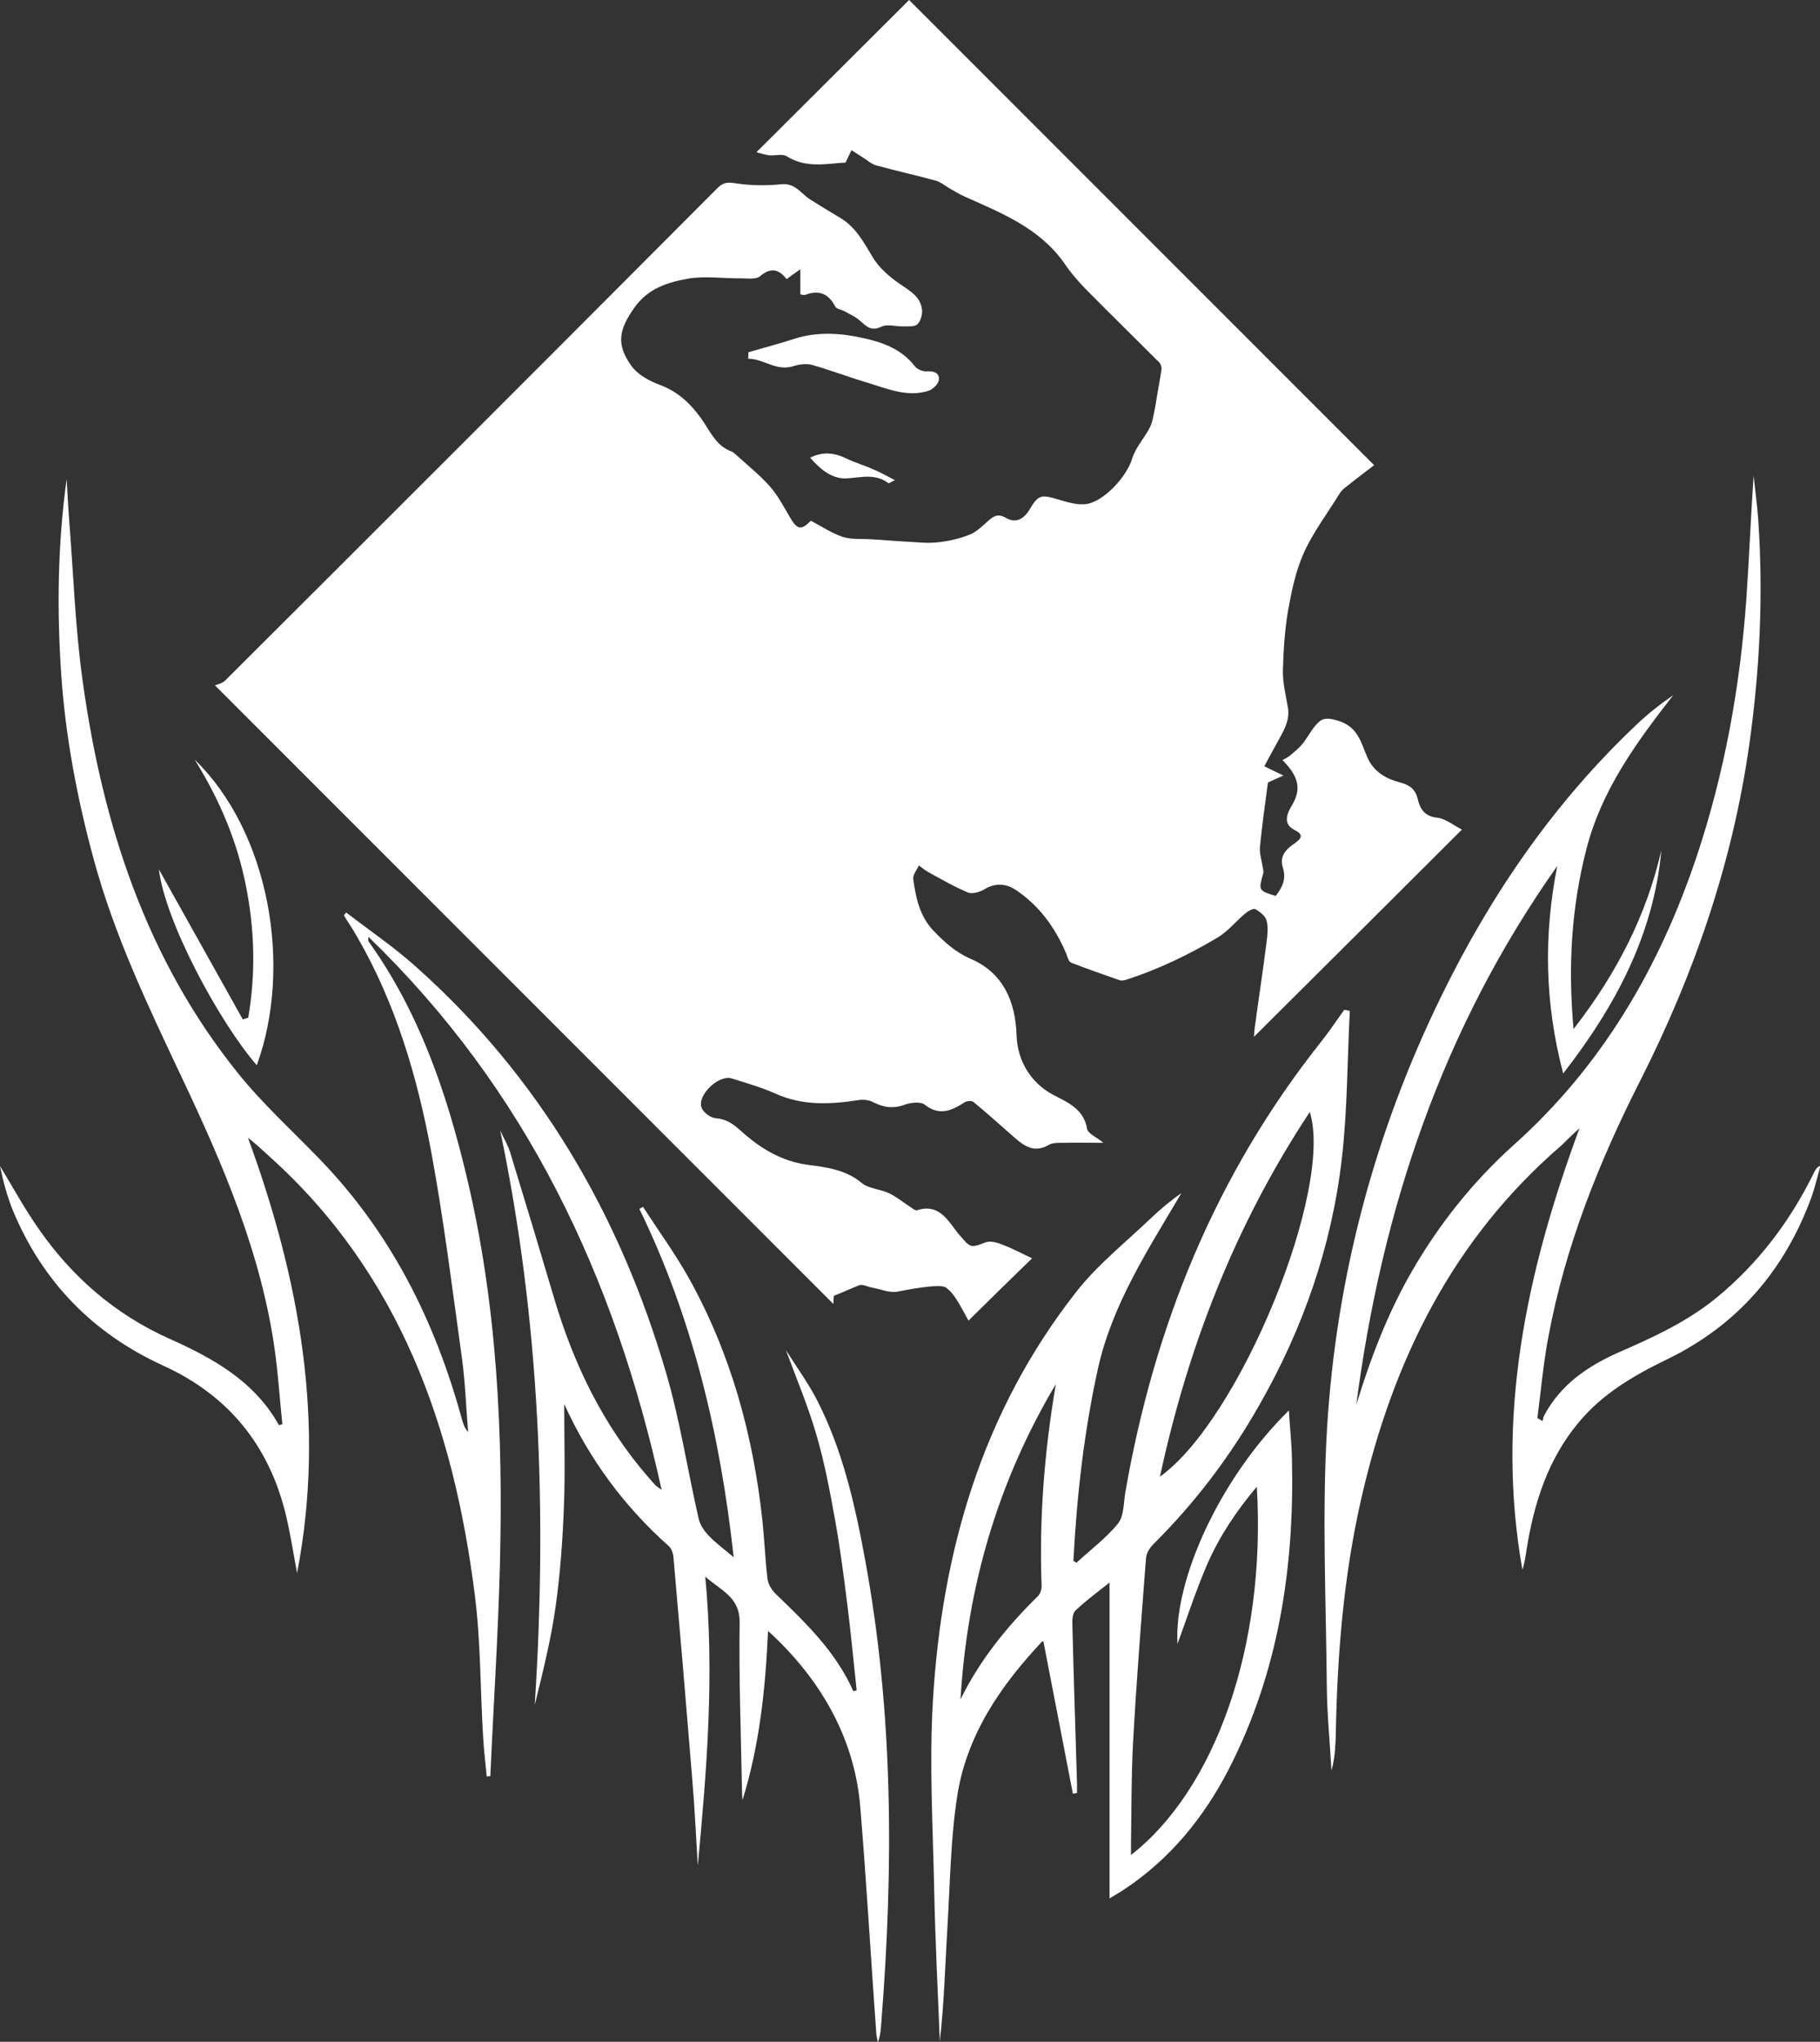 <?xml version="1.0" encoding="utf-8"?>
<!-- Generator: Adobe Illustrator 28.1.0, SVG Export Plug-In . SVG Version: 6.00 Build 0)  -->
<svg version="1.1" id="Layer_1" xmlns="http://www.w3.org/2000/svg" xmlns:xlink="http://www.w3.org/1999/xlink" x="0px" y="0px"
	 viewBox="0 0 704.5 790.1" style="enable-background:new 0 0 704.5 790.1;" xml:space="preserve">
<rect x="0" y="0" width="704.5" height="790.1" fill="#333333" stroke="none"/>
<style type="text/css">
	.st0{fill:#FFFFFF;}
</style>
<g>
	<path class="st0" d="M322.8,501.4c-0.1,0.8-0.2,2.2-0.2,3.2c-79.3-79.3-158.5-158.5-239.4-239.4c0.7-0.3,2.8-0.7,4-1.9
		c63.6-63.4,127.1-126.9,190.5-190.5c2.1-2.1,3.8-2.4,6.8-1.9c5.9,0.9,12,1,17.9,0.4c5.4-0.6,7.6,3.6,11.1,5.8
		c3.9,2.5,7.9,4.9,11.9,7.3c5.9,3.6,9,9.4,12.4,15.1c2.5,4.2,6.6,7.7,10.7,10.5c3.8,2.6,7.8,4.8,8.4,9.8c0.2,1.9-0.5,4.4-1.8,5.7
		c-1.1,1-3.6,0.8-5.4,0.8c-2.9,0.1-6.2-1-8.5,0.1c-3.9,1.9-5.7,0-8.2-2.2c-1.7-1.6-3.9-2.5-6-3.7c-1.2-0.7-3.2-0.9-3.7-1.9
		c-2.6-5-6.3-6.5-11.6-4.5c-0.5,0.2-1.2-0.1-1.9-0.2c0-3,0-5.9,0-9.7c-2.4,1.7-3.7,2.6-5.3,3.8c-3-3.8-6.1-4.7-10.3-1.1
		c-1.5,1.3-4.8,0.8-7.3,0.8c-6.8,0.1-13.8-1-20.4,0.1c-7.9,1.4-15.6,3.7-20.9,11.2c-6.1,8.6-7.2,14.3-1.1,22.7
		c2.5,3.4,7,5.8,11.1,7.3c6.9,2.6,11.8,7.3,15.8,12.9c3.5,4.9,5.7,10.7,12,12.9c0.4,0.2,0.8,0.6,1.2,0.9c4.5,4.1,9.4,8,13.4,12.5
		c3.1,3.5,5.4,7.9,7.8,12c2.8,4.8,4.3,5.1,8.1,1.3c4.2,2.2,8.1,4.9,12.5,6.3c3.5,1.1,7.5,0.6,11.2,0.9c3.9,0.2,7.8,0.6,11.8,0.8
		c4.4,0.2,8.8,0.8,13.1,0.4c4.3-0.4,8.8-1.4,12.8-3c2.8-1.1,5.1-3.5,7.5-5.6c2.1-1.9,3.9-2.5,6.6-0.9c3.9,2.3,7,0.3,9.1-3.2
		c3.4-5.7,4.4-5.9,10.9-4c3.4,1,7.1,2.2,10.6,1.9c7-0.6,16.1-10.6,18.2-17.5c1.3-4.4,4.8-8.1,6.9-12.2c1-2,1.3-4.3,1.8-6.6
		c0.4-1.7,0.6-3.5,0.9-5.2c0.6-3.6,1.3-7.1,1.8-10.7c0.1-0.9-0.3-2.1-0.9-2.7c-9.2-9.2-18.5-18.3-27.7-27.6c-3.3-3.3-6.4-6.9-9-10.7
		c-9.5-13.6-24.2-19.4-38.5-25.8c-2.1-0.9-4.1-2.2-6.1-3.3c-1.7-1-3.3-2.4-5.2-2.9c-7.6-2.1-15.4-3.8-23-5.9
		c-1.9-0.5-3.6-2.1-5.4-3.2c-1.4-0.9-2.8-1.8-4.2-2.7c-0.7,1.5-1.4,2.9-2.3,4.8c-7.3,0.4-15.2,2.3-22.7-2.4
		c-1.7-1.1-4.5-0.2-6.8-0.4c-1.7-0.2-3.4-0.8-5-1.2c20-19.9,39.7-39.6,59.1-58.9c59.5,59.5,119.5,119.5,180,180
		c-3.4,2.6-7.5,5.7-11.6,9c-0.8,0.6-1.4,1.4-1.9,2.2c-4.6,7.5-10,14.6-13.6,22.5c-3.2,7-4.8,14.8-6.2,22.5c-1.3,7.7-1.8,15.5-2,23.3
		c-0.1,4.7,1.1,9.4,1.9,14.1c1,5.4-1.9,9.6-4.2,13.9c-1.6,2.9-3.2,5.8-4.9,9c2.4,1.2,4.3,2.1,7.4,3.6c-2.9,1.3-4.6,2-6,2.7
		c-1.1,8.4-2.3,16.7-3.1,25c-0.2,2.5,0.7,5.2,1.1,7.8c0.1,0.8,0.4,1.6,0.2,2.3c-1.9,6.7-1.9,6.7,4.8,8.8c2.5-3.2,4.2-6.5,2.8-10.9
		c-1.5-4.5,1.3-7.3,4.6-9.5c2.8-2,3.4-3.4-0.2-5.2c-5-2.5-2.2-7.3-0.9-9.5c4.4-7.2,1.5-12.2-3.7-17.5c1.1-0.6,2.1-1,2.9-1.7
		c1.8-1.5,3.6-3,5-4.7c2.2-2.8,3.8-6.3,6.4-8.5c2-1.7,4.6-1.2,7.9-0.1c7.4,2.6,8.3,8.7,10.8,14.2c2.4,5.3,7,8,12.3,9.4
		c3.7,1,6.1,2.4,7.1,6.5c0.8,3.6,2.5,6.7,7.5,7.2c3.3,0.4,6.4,3,9.6,4.6c-27.1,27-53.7,53.6-80.5,80.2c0.1-1.4,0.2-3.2,0.5-5
		c1.4-10.4,3-20.7,4.3-31.1c0.4-2.9,0.8-6,0.1-8.8c-0.4-1.8-2.6-3.5-4.4-4.5c-0.7-0.4-2.7,0.7-3.8,1.6c-3.7,3.1-6.8,7-10.8,9.4
		c-11.1,6.6-22.7,12.2-35,16.2c-0.9,0.3-2,0.6-2.9,0.3c-6.3-2.2-12.6-4.4-18.8-6.8c-0.9-0.4-1.4-2.1-1.8-3.3
		c-4.3-10.2-10.5-18.8-19.7-24.9c-3.8-2.5-8-2.7-12.2-0.1c-1.7,1-4.5,1.8-6.1,1.2c-5.3-2.2-10.3-5.1-15.4-7.9
		c-1.3-0.7-2.4-1.7-3.7-2.6c-0.8,1.7-2.4,3.6-2.2,5.2c1,7.3,2.5,14.5,7.9,20.1c4.2,4.4,8.5,8.3,14.5,10.9
		c12.5,5.4,17.2,16.6,17.6,29.5c0.3,9.9,5.6,18.5,14.1,23c5.5,2.9,11.9,5.4,13.2,13.2c0.3,1.8,3.6,3.2,6.3,5.4
		c-5.5,0-10.4-0.1-15.2,0c-2,0-4.3-0.1-5.9,0.8c-5.6,3.3-9.5,0.5-13.4-2.9c-5.3-4.6-10.4-9.3-15.8-13.7c-0.7-0.6-2.6-0.4-3.5,0.2
		c-5,3.2-9.6,5.3-15.3,0.9c-1.6-1.3-5.4-0.9-7.6-0.1c-4.5,1.7-8.3,1.2-12.4-0.9c-1.6-0.9-3.9-1.1-5.8-0.8c-11,1.7-21.7,2.2-32.2-2.6
		c-5.4-2.4-11.1-4-16.8-5.8c-5.1-1.5-13.5,6.6-11.6,11.4c0.7,1.8,3.4,3.8,5.4,4c4.2,0.3,6.8,2.2,9.8,4.9
		c7.3,6.6,15.5,11.7,25.7,13.1c7.3,1,14.7,1.8,21,7c2.7,2.3,7.2,2.4,10.6,4c2.8,1.3,5.3,3.4,7.9,5.1c1,0.6,2.2,1.7,3,1.5
		c9.1-2.9,12.3,4.9,16.5,9.7c4,4.6,4,5.1,9.8,2.8c1.9-0.8,4.8,0,6.9,0.9c4,1.5,7.8,3.6,11.3,5.2c-7.7,7.5-15.8,15.4-24.6,24.1
		c-1.4-2.4-2.9-5.5-4.8-8.4c-1.1-1.7-2.4-3.3-4-4.4c-2.3-1.7-16.1,1.1-18.7,1.6c-3.1,0.6-6.6-1-10-1.6c-1.6-0.3-3.3-1.3-4.7-0.9
		C329.8,498.4,326.7,499.9,322.8,501.4z"/>
	<path class="st0" d="M270.1,721.9c-0.7-11.4-1.2-22.8-2.2-34.2c-2.3-28.4-4.7-56.7-7.2-85c-0.1-1.5-0.7-3.4-1.8-4.4
		c-17.3-15.4-30.7-33.5-40.5-55c0,13.5,0.4,26.5-0.1,39.4c-0.5,13-1.4,26-3.2,38.8c-1.8,12.9-5,25.6-8.1,38.2
		c4.8-74.7,2-148.7-13.4-222.3c1.3,2.9,3,5.6,3.9,8.6c5.8,18.9,11.5,37.8,17.1,56.7c7.6,25.5,19,49,36.6,69.2c0.9,1,1.7,2,2.7,3
		c0.3,0.3,0.8,0.6,2.2,1.6c-18.1-82.4-52.3-154.9-113.5-214c0,1-0.1,1.4,0,1.7c19.6,27.3,30.2,58.4,37.9,90.5
		c12,49.8,14.3,100.4,13,151.3c-0.7,27.1-2.5,54.2-3.7,81.3c-0.5,0-0.9,0.1-1.4,0.1c-0.5-5.1-1.1-10.3-1.4-15.4
		c-1.1-18.3-0.9-36.7-3.2-54.8c-8.2-64.9-29-124.3-79.4-169.6c-2.7-2.4-5.3-5-8.4-7.3c20,54.6,30.2,110.3,19,168.4
		c-1.4-7.3-2.5-14.7-4.2-21.9c-6.4-27.2-22.2-46.8-47.7-58.4c-27.3-12.5-46.7-32.5-58.2-60.2c-2.2-5.5-3.7-11.2-4.9-17
		c5,8.2,9.6,16.7,15.1,24.5c12.9,18.5,29.5,32.9,50.2,42.2c17,7.6,33.1,16.4,42.7,33.6c0.4-0.1,0.8-0.3,1.3-0.4
		c-1-9.5-1.6-19-2.9-28.4c-5.2-37.5-20-71.9-36-105.7c-13-27.5-26.1-54.9-34.1-84.4c-6.4-23.5-10.9-47.2-12.6-71.5
		c-1.7-25.3-1.4-50.5,2.1-75.7c0.3,4.9,0.5,9.9,0.9,14.8c1.7,21.4,2.4,42.9,5.4,64.1c7.7,54.9,24.5,106.7,59.8,150.7
		c9.5,11.9,21,22.3,31.6,33.3c27.7,28.5,44.9,62.8,55.3,100.9c0.5,1.7,1,3.4,2.4,4.9c-0.8-9.6-1.1-19.2-2.4-28.6
		c-3.7-26.7-7-53.4-11.9-79.9c-5.4-29-13.7-57.2-28.6-83c-1.6-2.9-3.5-5.6-5.2-8.4c0.3-0.4,0.6-0.7,0.9-1.1
		c9,6.9,18.4,13.3,26.8,20.8c48,42.7,79.1,96.1,97,157.2c5.4,18.4,8.3,37.6,12.6,56.4c0.5,2.4,2.1,4.8,3.8,6.6
		c2.8,3,6.2,5.4,9.8,8.5c-5.2-47.5-15.9-92.5-36.5-134.8c0.5-0.3,0.9-0.5,1.4-0.8c5.9,9.1,12.3,17.9,17.6,27.3
		c16.3,29.2,25,60.8,28.6,93.9c0.8,7.6,1.1,15.3,2,22.9c0.3,2,1.7,4.3,3.2,5.7c11.6,11.2,23.3,22.4,30,37.6c0.4-0.1,0.9-0.2,1.3-0.3
		c-1.2-11-2.2-22.1-3.6-33.1c-1.4-11.1-2.8-22.1-4.8-33.1c-2-11.1-4.1-22.3-7.3-33.1c-3.1-10.6-7.4-20.8-11.7-32.4
		c4.2,6.7,8.3,12.3,11.6,18.5c10.3,19.7,15.1,41.1,19.1,62.8c10.9,59.1,11,118.6,6.3,178.2c-0.2,2.8-0.3,5.6-1.4,8.4
		c-0.2-1.1-0.5-2.3-0.6-3.4c-2.1-29.2-3.8-58.5-6.2-87.7c-2.1-25.5-14.4-48.7-35.7-68.1c-1,22.5-3.3,44.3-9.9,65.5
		c-0.1-1.5-0.2-3-0.2-4.5c-0.4-21.5-1.2-43-0.9-64.4c0.1-9.6-7-12.1-13.3-17.6C276.6,648,273.6,684.9,270.1,721.9z"/>
	<path class="st0" d="M522.5,391.2c-1,19.1-0.9,38.2-3.1,57.2c-3.9,33.7-14.9,65.4-31.7,94.9c-11.3,20-25,38.1-41.3,54.3
		c-1.4,1.4-2.7,3.5-2.8,5.4c-1.8,23.7-3.7,47.4-5,71.2c-0.7,13-0.6,26-0.8,39c0,1.4,0,2.8,0,4.6c32.4-25.2,52.4-80.5,48.7-142.5
		c-8.1,9.6-14.5,19.3-19.2,30c-4.6,10.7-8.2,21.9-11.5,30.8c-1.5-24.4,16.2-63.9,43.1-90.3c0.4,6.7,1.1,12.7,1.2,18.7
		c1,41.8-5.1,82.3-24.4,120c-9.7,18.8-22.7,34.8-40.5,46.6c-1.6,1.1-3.3,2-5.7,3.5c0-41.2,0-81.6,0-122.2
		c-4.1,3.2-8.8,6.7-13.1,10.7c-1.2,1.1-1.4,3.7-1.3,5.5c0.5,20.5,1.2,41,1.8,61.4c0,1.3,0,2.5,0,3.8c-0.5,0.1-1.1,0.2-1.6,0.3
		c-3.8-19.6-7.6-39.2-11.4-58.9c0.2-0.1-0.3-0.1-0.6,0.1c-16.1,17.1-29.2,36.3-32.8,59.9c-2.5,16.2-2.7,32.8-3.7,49.3
		c-0.9,15.1-1.3,30.2-3,45.4c-0.8-19.7-1.8-39.4-2.2-59.1c-0.5-24.1-1.9-48.4-0.5-72.4c3.4-58,19.1-112.1,55.5-158.5
		c8.3-10.6,19.3-19.3,29.1-28.7c3.6-3.4,7.4-6.6,11.6-9.5c-12.8,21.7-26.7,42.8-32.3,67.9c-5.4,24.6-8.2,49.4-9.5,74.4
		c0.4,0.2,0.8,0.5,1.2,0.7c5.4-5,11.5-9.5,16.1-15.2c2.3-2.9,2.1-7.9,2.8-12c11.1-64.1,34.8-122.6,75.4-173.9
		c3.3-4.1,6.2-8.5,9.3-12.8C521.1,390.8,521.8,391,522.5,391.2z M449,571.4c30.9-22,67.4-111.4,58-141.1
		C478.5,473.4,460,520.4,449,571.4z M408.7,535.6c-22.4,37.6-34.3,78.3-36.9,122c7.5-15.3,18-28.2,30-40c0.9-0.9,1.4-2.6,1.4-3.9
		C402.2,587.4,404.3,561.4,408.7,535.6z"/>
	<path class="st0" d="M525,543.6c5.5-18,12.2-35.5,21.6-51.8c10.6-18.3,23.7-34.7,39.4-48.8c34.2-30.6,56.4-68.7,70.8-111.7
		c10.8-32.4,16.8-65.7,19.2-99.7c1.1-15.8,1.7-31.6,2.8-47.5c0.6,5.7,1.4,11.4,1.8,17.1c2,29.2,0.6,58.2-3.5,87.1
		c-6.5,45.7-21.3,88.6-42.1,129.7c-16,31.5-29.1,64.2-35.6,99.1c-2,10.4-2.9,21-4.3,31.6c0.7,0.4,1.3,0.8,2,1.2
		c0.2-0.8,0.3-1.6,0.7-2.3c6.4-11.9,16.8-19,28.8-24.3c13.3-5.8,26.4-11.8,37.8-21.1c16.2-13.3,28.6-29.7,37.8-48.5
		c0.5-1,1-2,2.5-2.7c-1.1,3.9-2,7.9-3.3,11.7c-10.3,28.5-28.6,50-56.1,63.3c-12.8,6.2-25,13.3-34.2,24.4
		c-11.8,14.1-17.2,30.9-20.1,48.7c-0.4,2.8-0.8,5.6-1.7,8.3c-10.4-58.7,1.3-114.6,22.1-170.8c-2,1.8-3.1,2.8-4.1,3.8
		c-1.1,1-2.1,2.2-3.2,3.1c-41.9,36.2-64.9,83-77.1,136.1c-6.8,29.7-9.3,59.8-9.9,90.1c0,2.3-0.1,4.7-0.3,7c-0.2,2.8-0.6,5.6-1.4,8.4
		c-0.6-10.8-1.7-21.5-1.8-32.3c-0.3-33.5-1.9-67,0.1-100.4c3.6-58.5,18.5-114.5,44.4-167.3c19.2-39.2,43.6-74.7,75.5-104.8
		c4.3-4.1,9-7.8,14.1-11.3c-14.2,18.2-27.7,36.6-33.6,59.5c-5.8,22.5-7.2,45.2-5,69.7c16.7-21.5,28.2-43.9,34-69.2
		c-3,32.6-17.6,60.1-38,86.4c-7.2-27.3-7.6-53.6-2.3-80.3C558.3,398,534.8,468.3,525,543.6z"/>
	<path class="st0" d="M99.4,412.2c-14.2-16.3-35.4-55.2-37.9-75.8c10.1,18,21.3,38.1,32.5,58.1c0.7-0.2,1.4-0.5,2.1-0.7
		c2.9-17,2.5-34-0.9-51c-3.4-17.1-9.9-32.8-19.8-48.8C103.9,321.6,113.5,373.4,99.4,412.2z"/>
	<path class="st0" d="M289.7,136.3c5.9-1.7,11.9-3.3,17.8-5.2c9-2.9,18.2-2.2,27-0.2c7.3,1.6,14.6,4.3,19.6,10.8
		c0.9,1.2,3.1,2.1,4.6,2c2.9-0.2,5.1,0.7,4.7,3.4c-0.2,1.6-2.5,3.7-4.2,4.2c-8.3,2.5-16-1-23.7-3.3c-7.1-2.1-14.1-4.8-21.2-6.8
		c-2.2-0.6-5-0.2-7.2,0.5c-6.7,2.1-11.5-2.9-17.5-2.9C289.7,138,289.7,137.2,289.7,136.3z"/>
	<path class="st0" d="M346.4,185.8c-1.7,0.8-2.3,1.3-2.5,1.2c-4.9-3.8-10.3-2.3-15.9-1.9c-5.8,0.4-10.3-3.3-14.4-8
		c5.3-2.6,9.7-1.8,14.2,0.4c3.3,1.6,6.9,2.6,10.2,4.1C340.6,182.7,343,184,346.4,185.8z"/>
</g>
</svg>
